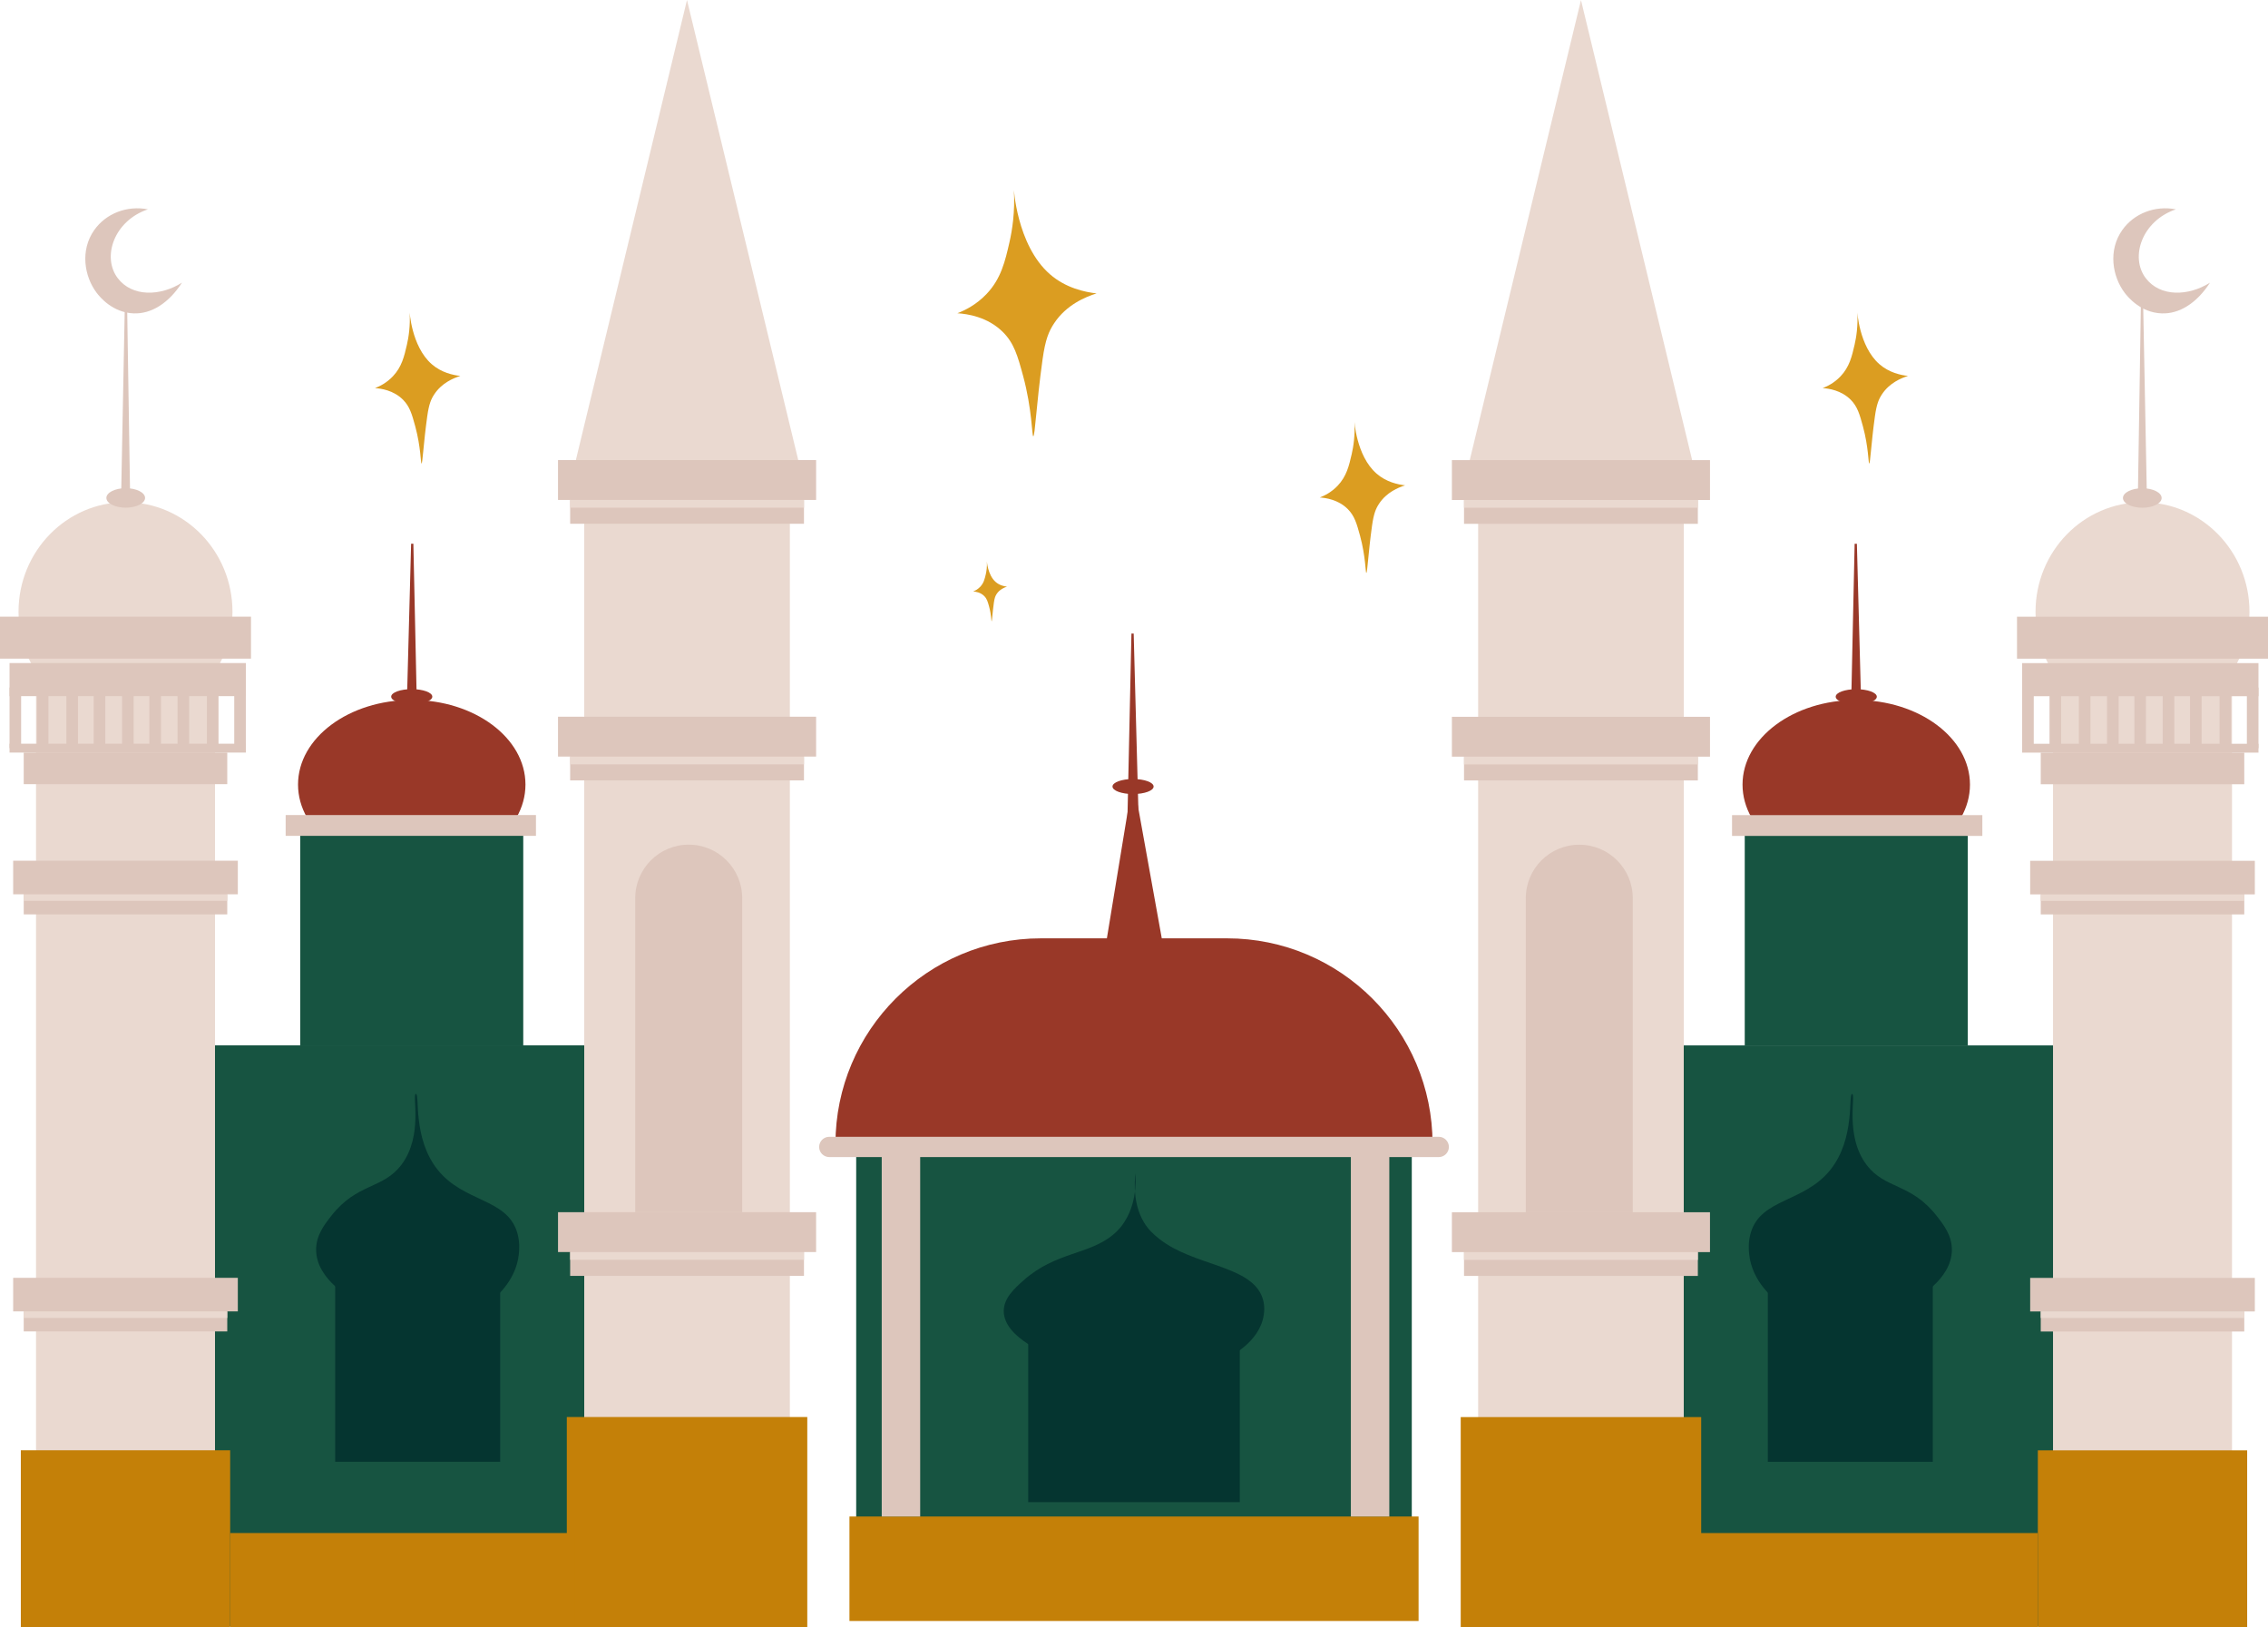 <svg id="_Слой_2" xmlns="http://www.w3.org/2000/svg" width="1080" height="774.7" viewBox="0 0 1080 774.7"><g id="Religion07_563886814"><g id="Religion07_563886814-2"><path d="M492.04 207.71c-.67.02-.5-12.76-4.88-28.87-2.57-9.47-4.27-15.43-9.52-20.69-7.4-7.41-17.19-8.73-21.75-9.02 3.56-1.37 8.99-4.01 13.86-9.13 6.96-7.31 8.86-15.57 10.93-24.6 1.33-5.8 2.7-14.42 2.13-25.09-.1-1.81 1.09 26.24 17.17 40.26 7.6 6.62 16.67 8.48 22.21 9.12-5.35 1.66-14.4 5.43-20.19 14.17-2.52 3.8-4.2 7.6-5.55 17.3-2.93 21.03-3.58 36.52-4.42 36.55z" fill="#db9d21"/><path d="M650.63 272.74c-.41.01-.31-7.82-2.99-17.69-1.58-5.8-2.62-9.46-5.83-12.68-4.53-4.54-10.53-5.35-13.33-5.53 2.18-.84 5.51-2.46 8.49-5.59 4.26-4.48 5.43-9.54 6.7-15.07.82-3.55 1.65-8.84 1.31-15.38-.06-1.11.67 16.08 10.52 24.67 4.66 4.06 10.22 5.2 13.61 5.59-3.28 1.02-8.82 3.33-12.37 8.68-1.54 2.33-2.57 4.66-3.4 10.6-1.79 12.89-2.19 22.38-2.71 22.4z" fill="#db9d21"/><path d="M200.73 220.67c-.41.01-.31-7.82-2.99-17.69-1.58-5.8-2.62-9.46-5.83-12.68-4.53-4.54-10.53-5.35-13.33-5.53 2.19-.84 5.51-2.46 8.49-5.6 4.26-4.48 5.43-9.54 6.7-15.07.82-3.55 1.65-8.84 1.31-15.38-.06-1.11.67 16.08 10.52 24.67 4.66 4.06 10.22 5.2 13.61 5.59-3.28 1.02-8.82 3.33-12.37 8.68-1.55 2.33-2.57 4.66-3.4 10.6-1.79 12.89-2.19 22.38-2.71 22.4z" fill="#db9d21"/><path d="M890.1 220.67c-.41.01-.31-7.82-2.99-17.69-1.58-5.8-2.62-9.46-5.83-12.68-4.54-4.54-10.53-5.35-13.33-5.53 2.18-.84 5.51-2.46 8.49-5.6 4.26-4.48 5.43-9.54 6.7-15.07.82-3.55 1.65-8.84 1.31-15.38-.06-1.11.67 16.08 10.52 24.67 4.65 4.06 10.22 5.2 13.61 5.59-3.28 1.02-8.82 3.33-12.37 8.68-1.54 2.33-2.57 4.66-3.4 10.6-1.79 12.89-2.19 22.38-2.71 22.4z" fill="#db9d21"/><path d="M472.2 295.82c-.16.0-.12-3.1-1.19-7.02-.63-2.3-1.04-3.75-2.32-5.03-1.8-1.8-4.18-2.12-5.29-2.19.87-.33 2.19-.98 3.37-2.22 1.69-1.78 2.15-3.79 2.66-5.98.32-1.41.66-3.51.52-6.1-.02-.44.27 6.38 4.18 9.79 1.85 1.61 4.05 2.06 5.4 2.22-1.3.4-3.5 1.32-4.91 3.45-.61.92-1.02 1.85-1.35 4.21-.71 5.11-.87 8.88-1.07 8.89z" fill="#db9d21"/><g><path d="M70.42 99.66c-9.89-1.94-19.93 1.93-25.53 9.85-6.84 9.68-4.73 22.13 1.14 29.89 1.5 1.98 7.55 9.43 17.62 9.8 8.28.31 16.62-4.73 23-14.63-10.26 6.49-23.75 6.9-30.62-2.19-7.57-10.03-1.75-27.25 14.39-32.72z" fill="#ddc6bc"/><path d="M1036.14 99.66c-9.89-1.94-19.93 1.93-25.53 9.85-6.84 9.68-4.73 22.13 1.14 29.89 1.5 1.98 7.55 9.43 17.62 9.8 8.28.31 16.62-4.73 23-14.63-10.26 6.49-23.75 6.9-30.62-2.19-7.57-10.03-1.75-27.25 14.39-32.72z" fill="#ddc6bc"/><g><g><g><ellipse cx="196.07" cy="373.51" rx="54.15" ry="40.28" fill="#993828"/><ellipse cx="196.07" cy="331.66" rx="9.79" ry="3.58" fill="#993828"/><path d="M101.29 497.67h181.23v276.58H101.29z" fill="#175441"/><path d="M142.96 392.27h106.21v105.39H142.96z" fill="#175441"/><g><path d="M62.43 265.95H57.1L59.49 142.76h1L62.43 265.95z" fill="#ddc6bc"/><g><path d="M110.7 291.25c0 28.81-22.81 52.16-50.94 52.16s-50.94-23.35-50.94-52.16 22.81-52.16 50.94-52.16 50.94 23.35 50.94 52.16z" fill="#ead9d0"/><path d="M17.15 301.57h85.23v471.18H17.15z" fill="#ead9d0"/><g><path d="M6.27 409.77h106.98v15.98H6.27z" fill="#ddc6bc"/><path d="M11.3 424.65h96.92v10.65H11.3z" fill="#ddc6bc"/><path d="M11.3 425.76h96.92v3.11H11.3z" fill="#ead9d0"/></g><g><path d="M6.27 608.34h106.98v15.98H6.27z" fill="#ddc6bc"/><path d="M11.3 623.21h96.92v10.65H11.3z" fill="#ddc6bc"/><path d="M11.3 624.32h96.92v3.11H11.3z" fill="#ead9d0"/></g><path d="M0 293.58h119.52v19.98H0z" fill="#ddc6bc"/><path d="M4.54 315.66h112.53v15.76H4.54z" fill="#ddc6bc"/><path d="M9.92 690.44h99.68v84.23H9.92z" fill="#c48008"/><path d="M4.54 354.06h112.53v4.22H4.54z" fill="#ddc6bc"/><path d="M17.56 327.3h5.51v28.87H17.56z" fill="#ddc6bc"/><path d="M4.54 327.3h5.52v28.87H4.54z" fill="#ddc6bc"/><path d="M44.63 327.3h5.51v28.87H44.63z" fill="#ddc6bc"/><path d="M31.61 327.3h5.52v28.87H31.61z" fill="#ddc6bc"/><path d="M71.14 327.3h5.51v28.87H71.14z" fill="#ddc6bc"/><path d="M58.12 327.3h5.52v28.87H58.12z" fill="#ddc6bc"/><path d="M111.55 327.3h5.51v28.87H111.55z" fill="#ddc6bc"/><path d="M98.53 327.3h5.52v28.87H98.53z" fill="#ddc6bc"/><path d="M84.55 327.3h5.52v28.87H84.55z" fill="#ddc6bc"/><path d="M11.3 358.28h96.92v15.04H11.3z" fill="#ddc6bc"/></g><path d="M69.08 237.05c0 2.56-4.12 4.64-9.21 4.64s-9.21-2.08-9.21-4.64 4.12-4.64 9.21-4.64 9.21 2.08 9.21 4.64z" fill="#ddc6bc"/></g><path d="M198.9 353.97H193.23L195.77 258.84H196.84L198.9 353.97z" fill="#993828"/><g><path d="M278.21 212.68h97.91v559.71H278.21z" fill="#ead9d0"/><g><path d="M265.72 341.21h122.9v18.98H265.72z" fill="#ddc6bc"/><path d="M271.5 358.88h111.34v12.65H271.5z" fill="#ddc6bc"/><path d="M271.5 360.2h111.34v3.69H271.5z" fill="#ead9d0"/></g><g><path d="M265.72 577.09h122.9v18.98H265.72z" fill="#ddc6bc"/><path d="M271.5 594.76h111.34v12.66H271.5z" fill="#ddc6bc"/><path d="M271.5 596.07h111.34v3.69H271.5z" fill="#ead9d0"/></g><path d="M269.91 674.61h114.51v100.06H269.91z" fill="#c48008"/><path d="M381.59 225.08H272.75c18.13-75.03 36.26-150.06 54.39-225.08 18.15 75.03 36.3 150.06 54.44 225.08z" fill="#ead9d0"/><g><path d="M265.72 219.03h122.9v18.98H265.72z" fill="#ddc6bc"/><path d="M271.5 236.69h111.34v12.66H271.5z" fill="#ddc6bc"/><path d="M271.5 238.01h111.34v3.69H271.5z" fill="#ead9d0"/></g><path d="M353.43 577.09h-50.94v-149.5c0-14.07 11.4-25.47 25.47-25.47s25.47 11.4 25.47 25.47v149.5z" fill="#ddc6bc"/></g><path d="M136.03 388.03h119.19v9.9H136.03z" fill="#ddc6bc"/><g><path d="M159.61 610.23h78.57v85.68H159.61z" fill="#053530"/><path d="M169.62 619.33c-1.56-.79-19.1-9.95-19.09-24.42.0-6.77 3.85-11.79 7.33-16.2 12.3-15.63 24.44-12.5 33.29-24.19 10.54-13.91 4.92-33.62 6.88-33.74 2-.12-1.72 21.07 10.43 36.18 12.46 15.49 32.66 13.48 37.73 29.52 1.44 4.56 1.06 8.7.89 10.43-1.34 13.32-11.83 21.47-14.65 23.53l-62.81-1.11z" fill="#053530"/></g><path d="M109.6 729.84h164.26v44.84H109.6z" fill="#c48008"/></g><g><ellipse cx="883.93" cy="373.54" rx="54.15" ry="40.28" fill="#993828"/><ellipse cx="883.93" cy="331.69" rx="9.79" ry="3.58" fill="#993828"/><path d="M797.48 497.7h181.23v276.58H797.48z" transform="translate(1776.19 1271.98) rotate(180)" fill="#175441"/><path d="M830.83 392.3h106.21v105.39H830.83z" transform="translate(1767.87 890) rotate(180)" fill="#175441"/><g><path d="M1017.57 265.97H1022.9L1020.51 142.79h-1L1017.57 265.97z" fill="#ddc6bc"/><g><path d="M969.3 291.28c0 28.81 22.81 52.16 50.94 52.16s50.94-23.35 50.94-52.16-22.81-52.16-50.94-52.16-50.94 23.35-50.94 52.16z" fill="#ead9d0"/><path d="M977.62 301.6h85.23v471.18H977.62z" transform="translate(2040.48 1074.37) rotate(180)" fill="#ead9d0"/><g><path d="M966.75 409.8h106.98v15.98H966.75z" transform="translate(2040.48 835.59) rotate(180)" fill="#ddc6bc"/><path d="M971.78 424.67h96.92v10.65H971.78z" transform="translate(2040.48 860) rotate(180)" fill="#ddc6bc"/><path d="M971.78 425.78h96.92v3.11H971.78z" transform="translate(2040.48 854.68) rotate(180)" fill="#ead9d0"/></g><g><path d="M966.75 608.37h106.98v15.98H966.75z" transform="translate(2040.48 1232.72) rotate(180)" fill="#ddc6bc"/><path d="M971.78 623.24h96.92v10.65H971.78z" transform="translate(2040.48 1257.14) rotate(180)" fill="#ddc6bc"/><path d="M971.78 624.35h96.92v3.11H971.78z" transform="translate(2040.48 1251.81) rotate(180)" fill="#ead9d0"/></g><path d="M960.48 293.61H1080v19.98H960.48z" transform="translate(2040.48 607.19) rotate(180)" fill="#ddc6bc"/><path d="M962.93 315.69h112.53v15.76H962.93z" transform="translate(2038.39 647.14) rotate(180)" fill="#ddc6bc"/><path d="M970.4 690.47h99.68v84.23H970.4z" transform="translate(2040.48 1465.17) rotate(180)" fill="#c48008"/><path d="M962.93 354.09h112.53v4.22H962.93z" transform="translate(2038.39 712.4) rotate(180)" fill="#ddc6bc"/><path d="M1056.92 327.33h5.51v28.87H1056.92z" transform="translate(2119.36 683.53) rotate(180)" fill="#ddc6bc"/><path d="M1069.95 327.33h5.52v28.87H1069.95z" transform="translate(2145.41 683.53) rotate(180)" fill="#ddc6bc"/><path d="M1029.85 327.33h5.51v28.87H1029.85z" transform="translate(2065.22 683.53) rotate(180)" fill="#ddc6bc"/><path d="M1042.87 327.33h5.51v28.87H1042.87z" transform="translate(2091.26 683.53) rotate(180)" fill="#ddc6bc"/><path d="M1003.34 327.33h5.52v28.87H1003.34z" transform="translate(2012.2 683.53) rotate(180)" fill="#ddc6bc"/><path d="M1016.37 327.33h5.51v28.87H1016.37z" transform="translate(2038.25 683.53) rotate(180)" fill="#ddc6bc"/><path d="M962.93 327.33h5.52v28.87H962.93z" transform="translate(1931.38 683.53) rotate(180)" fill="#ddc6bc"/><path d="M975.96 327.33h5.51v28.87H975.96z" transform="translate(1957.43 683.53) rotate(180)" fill="#ddc6bc"/><path d="M989.93 327.33h5.51v28.87H989.93z" transform="translate(1985.38 683.53) rotate(180)" fill="#ddc6bc"/><path d="M971.78 358.31h96.92v15.04H971.78z" transform="translate(2040.48 731.66) rotate(180)" fill="#ddc6bc"/></g><ellipse cx="1020.14" cy="237.08" rx="9.21" ry="4.64" fill="#ddc6bc"/></g><path d="M881.1 354H886.77L884.23 258.87H883.16L881.1 354z" fill="#993828"/><g><path d="M703.87 212.7h97.91v559.71H703.87z" transform="translate(1505.66 985.12) rotate(180)" fill="#ead9d0"/><g><path d="M691.38 341.24h122.9v18.98H691.38z" transform="translate(1505.66 701.47) rotate(180)" fill="#ddc6bc"/><path d="M697.16 358.91H808.5v12.65H697.16z" transform="translate(1505.66 730.47) rotate(180)" fill="#ddc6bc"/><path d="M697.16 360.23H808.5v3.69H697.16z" transform="translate(1505.66 724.15) rotate(180)" fill="#ead9d0"/></g><g><path d="M691.38 577.12h122.9v18.98H691.38z" transform="translate(1505.66 1173.22) rotate(180)" fill="#ddc6bc"/><path d="M697.16 594.79H808.5v12.66H697.16z" transform="translate(1505.66 1202.23) rotate(180)" fill="#ddc6bc"/><path d="M697.16 596.1H808.5v3.69H697.16z" transform="translate(1505.66 1195.9) rotate(180)" fill="#ead9d0"/></g><path d="M695.57 674.64h114.51V774.7H695.57z" transform="translate(1505.66 1449.34) rotate(180)" fill="#c48008"/><path d="M698.41 225.11h108.84C789.12 150.09 770.99 75.06 752.85.03c-18.15 75.03-36.3 150.06-54.44 225.09z" fill="#ead9d0"/><g><path d="M691.38 219.06h122.9v18.98H691.38z" transform="translate(1505.66 457.1) rotate(180)" fill="#ddc6bc"/><path d="M697.16 236.72H808.5v12.66H697.16z" transform="translate(1505.66 486.1) rotate(180)" fill="#ddc6bc"/><path d="M697.16 238.04H808.5v3.69H697.16z" transform="translate(1505.66 479.77) rotate(180)" fill="#ead9d0"/></g><path d="M726.57 577.12h50.94V427.61c0-14.07-11.4-25.47-25.47-25.47s-25.47 11.4-25.47 25.47v149.51z" fill="#ddc6bc"/></g><path d="M824.78 388.06h119.19v9.9H824.78z" transform="translate(1768.75 786.02) rotate(180)" fill="#ddc6bc"/><g><path d="M841.82 610.26h78.57v85.68H841.82z" transform="translate(1762.2 1306.19) rotate(180)" fill="#053530"/><path d="M910.38 619.36c1.56-.79 19.1-9.95 19.09-24.41.0-6.77-3.85-11.79-7.33-16.2-12.31-15.63-24.44-12.5-33.29-24.19-10.54-13.91-4.92-33.62-6.88-33.74-2-.12 1.72 21.07-10.43 36.18-12.46 15.49-32.67 13.48-37.73 29.52-1.44 4.56-1.06 8.7-.89 10.43 1.34 13.32 11.83 21.47 14.65 23.53l62.81-1.11z" fill="#053530"/></g><path d="M806.14 729.87H970.4v44.84H806.14z" transform="translate(1776.53 1504.57) rotate(180)" fill="#c48008"/></g></g><g><g><path d="M536.72 396.76H542.39L539.85 301.63H538.78L536.72 396.76z" fill="#993828"/><path d="M529.76 374.45c0 1.98 4.38 3.58 9.79 3.58s9.79-1.6 9.79-3.58-4.38-3.58-9.79-3.58-9.79 1.6-9.79 3.58z" fill="#993828"/><g><path d="M407.71 537.12h264.57v231.05H407.71z" fill="#175441"/><path d="M682.16 544.59H397.84c0-54.05 43.82-97.87 97.87-97.87h88.59c54.05.0 97.87 43.82 97.87 97.87h0z" fill="#993828"/><path d="M404.5 721.97h271.01v49.74H404.5z" fill="#c48008"/><g><path d="M489.62 637.96h100.76v77.16H489.62z" fill="#053530"/><path d="M502.46 646.16c-2-.71-24.49-8.96-24.48-21.99.0-6.1 4.94-10.62 9.39-14.59 15.29-13.63 31.2-12.16 42.7-21.79 3.22-2.69 4.59-4.89 5.34-6.04 6.97-10.62 5.08-23.6 5.3-23.59.22.0-2.42 13.24 4.13 23.92 1.86 3.04 4.12 5.33 7.43 7.91 16.04 12.51 41.98 12.34 48.39 26.58 1.85 4.11 1.36 7.84 1.14 9.39-1.9 13.21-16.61 20.22-18.79 21.19l-80.55-1z" fill="#053530"/></g><path d="M525.57 455.96c4.66-28.36 9.32-56.73 13.98-85.09 4.96 27.49 9.91 54.98 14.87 82.47l-28.85 2.62z" fill="#993828"/><path d="M685.11 550.86H394.89c-2.65.0-4.83-2.17-4.83-4.83s2.17-4.83 4.83-4.83h290.23c2.65.0 4.83 2.17 4.83 4.83s-2.17 4.83-4.83 4.83z" fill="#ddc6bc"/></g></g><path d="M419.87 549.27h18.31v172.7H419.87z" fill="#ddc6bc"/><path d="M643.27 549.27h18.31v172.7H643.27z" fill="#ddc6bc"/></g></g></g></g></g></svg>